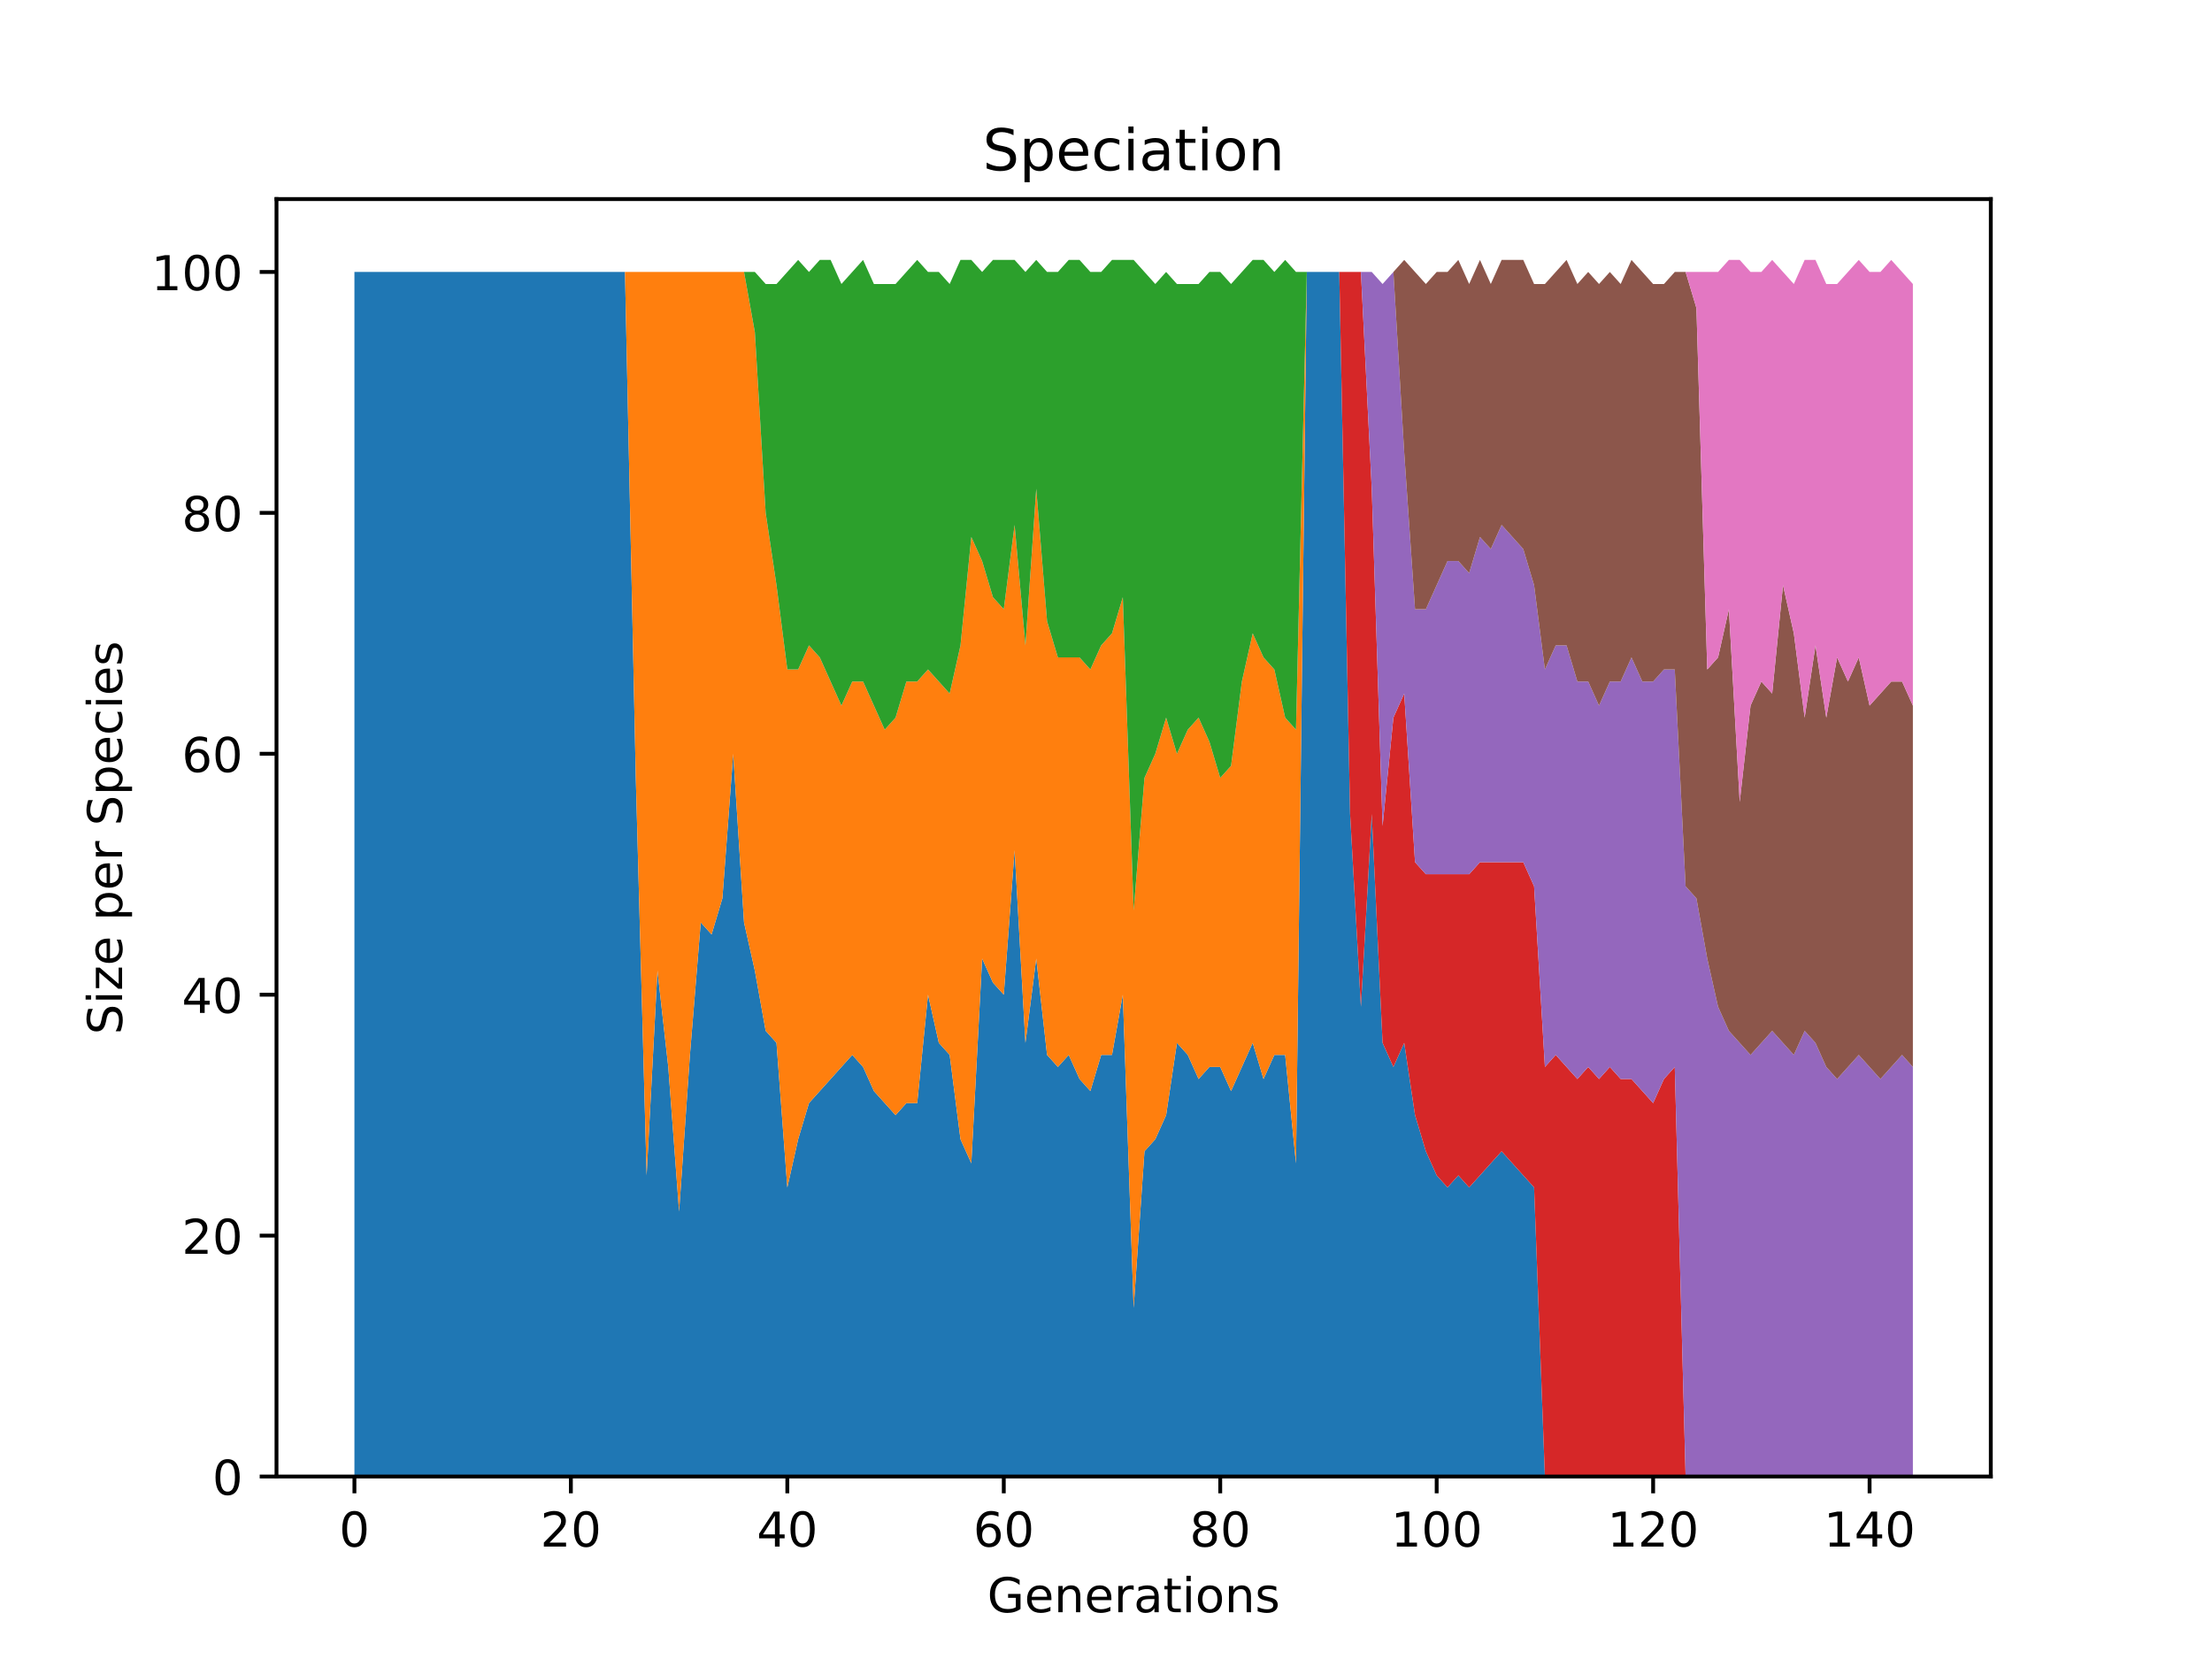 <?xml version="1.0" encoding="utf-8" standalone="no"?>
<!DOCTYPE svg PUBLIC "-//W3C//DTD SVG 1.1//EN"
  "http://www.w3.org/Graphics/SVG/1.1/DTD/svg11.dtd">
<!-- Created with matplotlib (https://matplotlib.org/) -->
<svg height="345.6pt" version="1.1" viewBox="0 0 460.8 345.6" width="460.8pt" xmlns="http://www.w3.org/2000/svg" xmlns:xlink="http://www.w3.org/1999/xlink">
 <defs>
  <style type="text/css">*{stroke-linecap:butt;stroke-linejoin:round;}</style>
 </defs>
 <g id="figure_1">
  <g id="patch_1">
   <path d="M 0 345.6 
L 460.8 345.6 
L 460.8 0 
L 0 0 
z
" style="fill:#ffffff;"/>
  </g>
  <g id="axes_1">
   <g id="patch_2">
    <path d="M 57.6 307.584 
L 414.72 307.584 
L 414.72 41.472 
L 57.6 41.472 
z
" style="fill:#ffffff;"/>
   </g>
   <g id="PolyCollection_1">
    <path clip-path="url(#p819aedd7f1)" d="M 73.833 56.653 
L 73.833 307.584 
L 76.087 307.584 
L 78.342 307.584 
L 80.596 307.584 
L 82.851 307.584 
L 85.105 307.584 
L 87.36 307.584 
L 89.615 307.584 
L 91.869 307.584 
L 94.124 307.584 
L 96.378 307.584 
L 98.633 307.584 
L 100.887 307.584 
L 103.142 307.584 
L 105.396 307.584 
L 107.651 307.584 
L 109.905 307.584 
L 112.16 307.584 
L 114.415 307.584 
L 116.669 307.584 
L 118.924 307.584 
L 121.178 307.584 
L 123.433 307.584 
L 125.687 307.584 
L 127.942 307.584 
L 130.196 307.584 
L 132.451 307.584 
L 134.705 307.584 
L 136.96 307.584 
L 139.215 307.584 
L 141.469 307.584 
L 143.724 307.584 
L 145.978 307.584 
L 148.233 307.584 
L 150.487 307.584 
L 152.742 307.584 
L 154.996 307.584 
L 157.251 307.584 
L 159.505 307.584 
L 161.76 307.584 
L 164.015 307.584 
L 166.269 307.584 
L 168.524 307.584 
L 170.778 307.584 
L 173.033 307.584 
L 175.287 307.584 
L 177.542 307.584 
L 179.796 307.584 
L 182.051 307.584 
L 184.305 307.584 
L 186.56 307.584 
L 188.815 307.584 
L 191.069 307.584 
L 193.324 307.584 
L 195.578 307.584 
L 197.833 307.584 
L 200.087 307.584 
L 202.342 307.584 
L 204.596 307.584 
L 206.851 307.584 
L 209.105 307.584 
L 211.36 307.584 
L 213.615 307.584 
L 215.869 307.584 
L 218.124 307.584 
L 220.378 307.584 
L 222.633 307.584 
L 224.887 307.584 
L 227.142 307.584 
L 229.396 307.584 
L 231.651 307.584 
L 233.905 307.584 
L 236.16 307.584 
L 238.415 307.584 
L 240.669 307.584 
L 242.924 307.584 
L 245.178 307.584 
L 247.433 307.584 
L 249.687 307.584 
L 251.942 307.584 
L 254.196 307.584 
L 256.451 307.584 
L 258.705 307.584 
L 260.96 307.584 
L 263.215 307.584 
L 265.469 307.584 
L 267.724 307.584 
L 269.978 307.584 
L 272.233 307.584 
L 274.487 307.584 
L 276.742 307.584 
L 278.996 307.584 
L 281.251 307.584 
L 283.505 307.584 
L 285.76 307.584 
L 288.015 307.584 
L 290.269 307.584 
L 292.524 307.584 
L 294.778 307.584 
L 297.033 307.584 
L 299.287 307.584 
L 301.542 307.584 
L 303.796 307.584 
L 306.051 307.584 
L 308.305 307.584 
L 310.56 307.584 
L 312.815 307.584 
L 315.069 307.584 
L 317.324 307.584 
L 319.578 307.584 
L 321.833 307.584 
L 324.087 307.584 
L 326.342 307.584 
L 328.596 307.584 
L 330.851 307.584 
L 333.105 307.584 
L 335.36 307.584 
L 337.615 307.584 
L 339.869 307.584 
L 342.124 307.584 
L 344.378 307.584 
L 346.633 307.584 
L 348.887 307.584 
L 351.142 307.584 
L 353.396 307.584 
L 355.651 307.584 
L 357.905 307.584 
L 360.16 307.584 
L 362.415 307.584 
L 364.669 307.584 
L 366.924 307.584 
L 369.178 307.584 
L 371.433 307.584 
L 373.687 307.584 
L 375.942 307.584 
L 378.196 307.584 
L 380.451 307.584 
L 382.705 307.584 
L 384.96 307.584 
L 387.215 307.584 
L 389.469 307.584 
L 391.724 307.584 
L 393.978 307.584 
L 396.233 307.584 
L 398.487 307.584 
L 398.487 307.584 
L 398.487 307.584 
L 396.233 307.584 
L 393.978 307.584 
L 391.724 307.584 
L 389.469 307.584 
L 387.215 307.584 
L 384.96 307.584 
L 382.705 307.584 
L 380.451 307.584 
L 378.196 307.584 
L 375.942 307.584 
L 373.687 307.584 
L 371.433 307.584 
L 369.178 307.584 
L 366.924 307.584 
L 364.669 307.584 
L 362.415 307.584 
L 360.16 307.584 
L 357.905 307.584 
L 355.651 307.584 
L 353.396 307.584 
L 351.142 307.584 
L 348.887 307.584 
L 346.633 307.584 
L 344.378 307.584 
L 342.124 307.584 
L 339.869 307.584 
L 337.615 307.584 
L 335.36 307.584 
L 333.105 307.584 
L 330.851 307.584 
L 328.596 307.584 
L 326.342 307.584 
L 324.087 307.584 
L 321.833 307.584 
L 319.578 247.361 
L 317.324 244.851 
L 315.069 242.342 
L 312.815 239.833 
L 310.56 242.342 
L 308.305 244.851 
L 306.051 247.361 
L 303.796 244.851 
L 301.542 247.361 
L 299.287 244.851 
L 297.033 239.833 
L 294.778 232.305 
L 292.524 217.249 
L 290.269 222.268 
L 288.015 217.249 
L 285.76 169.572 
L 283.505 209.721 
L 281.251 169.572 
L 278.996 56.653 
L 276.742 56.653 
L 274.487 56.653 
L 272.233 56.653 
L 269.978 242.342 
L 267.724 219.758 
L 265.469 219.758 
L 263.215 224.777 
L 260.96 217.249 
L 258.705 222.268 
L 256.451 227.286 
L 254.196 222.268 
L 251.942 222.268 
L 249.687 224.777 
L 247.433 219.758 
L 245.178 217.249 
L 242.924 232.305 
L 240.669 237.323 
L 238.415 239.833 
L 236.16 272.454 
L 233.905 207.212 
L 231.651 219.758 
L 229.396 219.758 
L 227.142 227.286 
L 224.887 224.777 
L 222.633 219.758 
L 220.378 222.268 
L 218.124 219.758 
L 215.869 199.684 
L 213.615 217.249 
L 211.36 177.1 
L 209.105 207.212 
L 206.851 204.702 
L 204.596 199.684 
L 202.342 242.342 
L 200.087 237.323 
L 197.833 219.758 
L 195.578 217.249 
L 193.324 207.212 
L 191.069 229.795 
L 188.815 229.795 
L 186.56 232.305 
L 184.305 229.795 
L 182.051 227.286 
L 179.796 222.268 
L 177.542 219.758 
L 175.287 222.268 
L 173.033 224.777 
L 170.778 227.286 
L 168.524 229.795 
L 166.269 237.323 
L 164.015 247.361 
L 161.76 217.249 
L 159.505 214.74 
L 157.251 202.193 
L 154.996 192.156 
L 152.742 157.026 
L 150.487 187.137 
L 148.233 194.665 
L 145.978 192.156 
L 143.724 219.758 
L 141.469 252.379 
L 139.215 222.268 
L 136.96 202.193 
L 134.705 244.851 
L 132.451 162.044 
L 130.196 56.653 
L 127.942 56.653 
L 125.687 56.653 
L 123.433 56.653 
L 121.178 56.653 
L 118.924 56.653 
L 116.669 56.653 
L 114.415 56.653 
L 112.16 56.653 
L 109.905 56.653 
L 107.651 56.653 
L 105.396 56.653 
L 103.142 56.653 
L 100.887 56.653 
L 98.633 56.653 
L 96.378 56.653 
L 94.124 56.653 
L 91.869 56.653 
L 89.615 56.653 
L 87.36 56.653 
L 85.105 56.653 
L 82.851 56.653 
L 80.596 56.653 
L 78.342 56.653 
L 76.087 56.653 
L 73.833 56.653 
z
" style="fill:#1f77b4;"/>
   </g>
   <g id="PolyCollection_2">
    <path clip-path="url(#p819aedd7f1)" d="M 73.833 56.653 
L 73.833 56.653 
L 76.087 56.653 
L 78.342 56.653 
L 80.596 56.653 
L 82.851 56.653 
L 85.105 56.653 
L 87.36 56.653 
L 89.615 56.653 
L 91.869 56.653 
L 94.124 56.653 
L 96.378 56.653 
L 98.633 56.653 
L 100.887 56.653 
L 103.142 56.653 
L 105.396 56.653 
L 107.651 56.653 
L 109.905 56.653 
L 112.16 56.653 
L 114.415 56.653 
L 116.669 56.653 
L 118.924 56.653 
L 121.178 56.653 
L 123.433 56.653 
L 125.687 56.653 
L 127.942 56.653 
L 130.196 56.653 
L 132.451 162.044 
L 134.705 244.851 
L 136.96 202.193 
L 139.215 222.268 
L 141.469 252.379 
L 143.724 219.758 
L 145.978 192.156 
L 148.233 194.665 
L 150.487 187.137 
L 152.742 157.026 
L 154.996 192.156 
L 157.251 202.193 
L 159.505 214.74 
L 161.76 217.249 
L 164.015 247.361 
L 166.269 237.323 
L 168.524 229.795 
L 170.778 227.286 
L 173.033 224.777 
L 175.287 222.268 
L 177.542 219.758 
L 179.796 222.268 
L 182.051 227.286 
L 184.305 229.795 
L 186.56 232.305 
L 188.815 229.795 
L 191.069 229.795 
L 193.324 207.212 
L 195.578 217.249 
L 197.833 219.758 
L 200.087 237.323 
L 202.342 242.342 
L 204.596 199.684 
L 206.851 204.702 
L 209.105 207.212 
L 211.36 177.1 
L 213.615 217.249 
L 215.869 199.684 
L 218.124 219.758 
L 220.378 222.268 
L 222.633 219.758 
L 224.887 224.777 
L 227.142 227.286 
L 229.396 219.758 
L 231.651 219.758 
L 233.905 207.212 
L 236.16 272.454 
L 238.415 239.833 
L 240.669 237.323 
L 242.924 232.305 
L 245.178 217.249 
L 247.433 219.758 
L 249.687 224.777 
L 251.942 222.268 
L 254.196 222.268 
L 256.451 227.286 
L 258.705 222.268 
L 260.96 217.249 
L 263.215 224.777 
L 265.469 219.758 
L 267.724 219.758 
L 269.978 242.342 
L 272.233 56.653 
L 274.487 56.653 
L 276.742 56.653 
L 278.996 56.653 
L 281.251 169.572 
L 283.505 209.721 
L 285.76 169.572 
L 288.015 217.249 
L 290.269 222.268 
L 292.524 217.249 
L 294.778 232.305 
L 297.033 239.833 
L 299.287 244.851 
L 301.542 247.361 
L 303.796 244.851 
L 306.051 247.361 
L 308.305 244.851 
L 310.56 242.342 
L 312.815 239.833 
L 315.069 242.342 
L 317.324 244.851 
L 319.578 247.361 
L 321.833 307.584 
L 324.087 307.584 
L 326.342 307.584 
L 328.596 307.584 
L 330.851 307.584 
L 333.105 307.584 
L 335.36 307.584 
L 337.615 307.584 
L 339.869 307.584 
L 342.124 307.584 
L 344.378 307.584 
L 346.633 307.584 
L 348.887 307.584 
L 351.142 307.584 
L 353.396 307.584 
L 355.651 307.584 
L 357.905 307.584 
L 360.16 307.584 
L 362.415 307.584 
L 364.669 307.584 
L 366.924 307.584 
L 369.178 307.584 
L 371.433 307.584 
L 373.687 307.584 
L 375.942 307.584 
L 378.196 307.584 
L 380.451 307.584 
L 382.705 307.584 
L 384.96 307.584 
L 387.215 307.584 
L 389.469 307.584 
L 391.724 307.584 
L 393.978 307.584 
L 396.233 307.584 
L 398.487 307.584 
L 398.487 307.584 
L 398.487 307.584 
L 396.233 307.584 
L 393.978 307.584 
L 391.724 307.584 
L 389.469 307.584 
L 387.215 307.584 
L 384.96 307.584 
L 382.705 307.584 
L 380.451 307.584 
L 378.196 307.584 
L 375.942 307.584 
L 373.687 307.584 
L 371.433 307.584 
L 369.178 307.584 
L 366.924 307.584 
L 364.669 307.584 
L 362.415 307.584 
L 360.16 307.584 
L 357.905 307.584 
L 355.651 307.584 
L 353.396 307.584 
L 351.142 307.584 
L 348.887 307.584 
L 346.633 307.584 
L 344.378 307.584 
L 342.124 307.584 
L 339.869 307.584 
L 337.615 307.584 
L 335.36 307.584 
L 333.105 307.584 
L 330.851 307.584 
L 328.596 307.584 
L 326.342 307.584 
L 324.087 307.584 
L 321.833 307.584 
L 319.578 247.361 
L 317.324 244.851 
L 315.069 242.342 
L 312.815 239.833 
L 310.56 242.342 
L 308.305 244.851 
L 306.051 247.361 
L 303.796 244.851 
L 301.542 247.361 
L 299.287 244.851 
L 297.033 239.833 
L 294.778 232.305 
L 292.524 217.249 
L 290.269 222.268 
L 288.015 217.249 
L 285.76 169.572 
L 283.505 209.721 
L 281.251 169.572 
L 278.996 56.653 
L 276.742 56.653 
L 274.487 56.653 
L 272.233 56.653 
L 269.978 152.007 
L 267.724 149.498 
L 265.469 139.46 
L 263.215 136.951 
L 260.96 131.933 
L 258.705 141.97 
L 256.451 159.535 
L 254.196 162.044 
L 251.942 154.516 
L 249.687 149.498 
L 247.433 152.007 
L 245.178 157.026 
L 242.924 149.498 
L 240.669 157.026 
L 238.415 162.044 
L 236.16 189.647 
L 233.905 124.405 
L 231.651 131.933 
L 229.396 134.442 
L 227.142 139.46 
L 224.887 136.951 
L 222.633 136.951 
L 220.378 136.951 
L 218.124 129.423 
L 215.869 101.821 
L 213.615 134.442 
L 211.36 109.349 
L 209.105 126.914 
L 206.851 124.405 
L 204.596 116.877 
L 202.342 111.858 
L 200.087 134.442 
L 197.833 144.479 
L 195.578 141.97 
L 193.324 139.46 
L 191.069 141.97 
L 188.815 141.97 
L 186.56 149.498 
L 184.305 152.007 
L 182.051 146.988 
L 179.796 141.97 
L 177.542 141.97 
L 175.287 146.988 
L 173.033 141.97 
L 170.778 136.951 
L 168.524 134.442 
L 166.269 139.46 
L 164.015 139.46 
L 161.76 121.895 
L 159.505 106.839 
L 157.251 69.2 
L 154.996 56.653 
L 152.742 56.653 
L 150.487 56.653 
L 148.233 56.653 
L 145.978 56.653 
L 143.724 56.653 
L 141.469 56.653 
L 139.215 56.653 
L 136.96 56.653 
L 134.705 56.653 
L 132.451 56.653 
L 130.196 56.653 
L 127.942 56.653 
L 125.687 56.653 
L 123.433 56.653 
L 121.178 56.653 
L 118.924 56.653 
L 116.669 56.653 
L 114.415 56.653 
L 112.16 56.653 
L 109.905 56.653 
L 107.651 56.653 
L 105.396 56.653 
L 103.142 56.653 
L 100.887 56.653 
L 98.633 56.653 
L 96.378 56.653 
L 94.124 56.653 
L 91.869 56.653 
L 89.615 56.653 
L 87.36 56.653 
L 85.105 56.653 
L 82.851 56.653 
L 80.596 56.653 
L 78.342 56.653 
L 76.087 56.653 
L 73.833 56.653 
z
" style="fill:#ff7f0e;"/>
   </g>
   <g id="PolyCollection_3">
    <path clip-path="url(#p819aedd7f1)" d="M 73.833 56.653 
L 73.833 56.653 
L 76.087 56.653 
L 78.342 56.653 
L 80.596 56.653 
L 82.851 56.653 
L 85.105 56.653 
L 87.36 56.653 
L 89.615 56.653 
L 91.869 56.653 
L 94.124 56.653 
L 96.378 56.653 
L 98.633 56.653 
L 100.887 56.653 
L 103.142 56.653 
L 105.396 56.653 
L 107.651 56.653 
L 109.905 56.653 
L 112.16 56.653 
L 114.415 56.653 
L 116.669 56.653 
L 118.924 56.653 
L 121.178 56.653 
L 123.433 56.653 
L 125.687 56.653 
L 127.942 56.653 
L 130.196 56.653 
L 132.451 56.653 
L 134.705 56.653 
L 136.96 56.653 
L 139.215 56.653 
L 141.469 56.653 
L 143.724 56.653 
L 145.978 56.653 
L 148.233 56.653 
L 150.487 56.653 
L 152.742 56.653 
L 154.996 56.653 
L 157.251 69.2 
L 159.505 106.839 
L 161.76 121.895 
L 164.015 139.46 
L 166.269 139.46 
L 168.524 134.442 
L 170.778 136.951 
L 173.033 141.97 
L 175.287 146.988 
L 177.542 141.97 
L 179.796 141.97 
L 182.051 146.988 
L 184.305 152.007 
L 186.56 149.498 
L 188.815 141.97 
L 191.069 141.97 
L 193.324 139.46 
L 195.578 141.97 
L 197.833 144.479 
L 200.087 134.442 
L 202.342 111.858 
L 204.596 116.877 
L 206.851 124.405 
L 209.105 126.914 
L 211.36 109.349 
L 213.615 134.442 
L 215.869 101.821 
L 218.124 129.423 
L 220.378 136.951 
L 222.633 136.951 
L 224.887 136.951 
L 227.142 139.46 
L 229.396 134.442 
L 231.651 131.933 
L 233.905 124.405 
L 236.16 189.647 
L 238.415 162.044 
L 240.669 157.026 
L 242.924 149.498 
L 245.178 157.026 
L 247.433 152.007 
L 249.687 149.498 
L 251.942 154.516 
L 254.196 162.044 
L 256.451 159.535 
L 258.705 141.97 
L 260.96 131.933 
L 263.215 136.951 
L 265.469 139.46 
L 267.724 149.498 
L 269.978 152.007 
L 272.233 56.653 
L 274.487 56.653 
L 276.742 56.653 
L 278.996 56.653 
L 281.251 169.572 
L 283.505 209.721 
L 285.76 169.572 
L 288.015 217.249 
L 290.269 222.268 
L 292.524 217.249 
L 294.778 232.305 
L 297.033 239.833 
L 299.287 244.851 
L 301.542 247.361 
L 303.796 244.851 
L 306.051 247.361 
L 308.305 244.851 
L 310.56 242.342 
L 312.815 239.833 
L 315.069 242.342 
L 317.324 244.851 
L 319.578 247.361 
L 321.833 307.584 
L 324.087 307.584 
L 326.342 307.584 
L 328.596 307.584 
L 330.851 307.584 
L 333.105 307.584 
L 335.36 307.584 
L 337.615 307.584 
L 339.869 307.584 
L 342.124 307.584 
L 344.378 307.584 
L 346.633 307.584 
L 348.887 307.584 
L 351.142 307.584 
L 353.396 307.584 
L 355.651 307.584 
L 357.905 307.584 
L 360.16 307.584 
L 362.415 307.584 
L 364.669 307.584 
L 366.924 307.584 
L 369.178 307.584 
L 371.433 307.584 
L 373.687 307.584 
L 375.942 307.584 
L 378.196 307.584 
L 380.451 307.584 
L 382.705 307.584 
L 384.96 307.584 
L 387.215 307.584 
L 389.469 307.584 
L 391.724 307.584 
L 393.978 307.584 
L 396.233 307.584 
L 398.487 307.584 
L 398.487 307.584 
L 398.487 307.584 
L 396.233 307.584 
L 393.978 307.584 
L 391.724 307.584 
L 389.469 307.584 
L 387.215 307.584 
L 384.96 307.584 
L 382.705 307.584 
L 380.451 307.584 
L 378.196 307.584 
L 375.942 307.584 
L 373.687 307.584 
L 371.433 307.584 
L 369.178 307.584 
L 366.924 307.584 
L 364.669 307.584 
L 362.415 307.584 
L 360.16 307.584 
L 357.905 307.584 
L 355.651 307.584 
L 353.396 307.584 
L 351.142 307.584 
L 348.887 307.584 
L 346.633 307.584 
L 344.378 307.584 
L 342.124 307.584 
L 339.869 307.584 
L 337.615 307.584 
L 335.36 307.584 
L 333.105 307.584 
L 330.851 307.584 
L 328.596 307.584 
L 326.342 307.584 
L 324.087 307.584 
L 321.833 307.584 
L 319.578 247.361 
L 317.324 244.851 
L 315.069 242.342 
L 312.815 239.833 
L 310.56 242.342 
L 308.305 244.851 
L 306.051 247.361 
L 303.796 244.851 
L 301.542 247.361 
L 299.287 244.851 
L 297.033 239.833 
L 294.778 232.305 
L 292.524 217.249 
L 290.269 222.268 
L 288.015 217.249 
L 285.76 169.572 
L 283.505 209.721 
L 281.251 169.572 
L 278.996 56.653 
L 276.742 56.653 
L 274.487 56.653 
L 272.233 56.653 
L 269.978 56.653 
L 267.724 54.144 
L 265.469 56.653 
L 263.215 54.144 
L 260.96 54.144 
L 258.705 56.653 
L 256.451 59.163 
L 254.196 56.653 
L 251.942 56.653 
L 249.687 59.163 
L 247.433 59.163 
L 245.178 59.163 
L 242.924 56.653 
L 240.669 59.163 
L 238.415 56.653 
L 236.16 54.144 
L 233.905 54.144 
L 231.651 54.144 
L 229.396 56.653 
L 227.142 56.653 
L 224.887 54.144 
L 222.633 54.144 
L 220.378 56.653 
L 218.124 56.653 
L 215.869 54.144 
L 213.615 56.653 
L 211.36 54.144 
L 209.105 54.144 
L 206.851 54.144 
L 204.596 56.653 
L 202.342 54.144 
L 200.087 54.144 
L 197.833 59.163 
L 195.578 56.653 
L 193.324 56.653 
L 191.069 54.144 
L 188.815 56.653 
L 186.56 59.163 
L 184.305 59.163 
L 182.051 59.163 
L 179.796 54.144 
L 177.542 56.653 
L 175.287 59.163 
L 173.033 54.144 
L 170.778 54.144 
L 168.524 56.653 
L 166.269 54.144 
L 164.015 56.653 
L 161.76 59.163 
L 159.505 59.163 
L 157.251 56.653 
L 154.996 56.653 
L 152.742 56.653 
L 150.487 56.653 
L 148.233 56.653 
L 145.978 56.653 
L 143.724 56.653 
L 141.469 56.653 
L 139.215 56.653 
L 136.96 56.653 
L 134.705 56.653 
L 132.451 56.653 
L 130.196 56.653 
L 127.942 56.653 
L 125.687 56.653 
L 123.433 56.653 
L 121.178 56.653 
L 118.924 56.653 
L 116.669 56.653 
L 114.415 56.653 
L 112.16 56.653 
L 109.905 56.653 
L 107.651 56.653 
L 105.396 56.653 
L 103.142 56.653 
L 100.887 56.653 
L 98.633 56.653 
L 96.378 56.653 
L 94.124 56.653 
L 91.869 56.653 
L 89.615 56.653 
L 87.36 56.653 
L 85.105 56.653 
L 82.851 56.653 
L 80.596 56.653 
L 78.342 56.653 
L 76.087 56.653 
L 73.833 56.653 
z
" style="fill:#2ca02c;"/>
   </g>
   <g id="PolyCollection_4">
    <path clip-path="url(#p819aedd7f1)" d="M 73.833 56.653 
L 73.833 56.653 
L 76.087 56.653 
L 78.342 56.653 
L 80.596 56.653 
L 82.851 56.653 
L 85.105 56.653 
L 87.36 56.653 
L 89.615 56.653 
L 91.869 56.653 
L 94.124 56.653 
L 96.378 56.653 
L 98.633 56.653 
L 100.887 56.653 
L 103.142 56.653 
L 105.396 56.653 
L 107.651 56.653 
L 109.905 56.653 
L 112.16 56.653 
L 114.415 56.653 
L 116.669 56.653 
L 118.924 56.653 
L 121.178 56.653 
L 123.433 56.653 
L 125.687 56.653 
L 127.942 56.653 
L 130.196 56.653 
L 132.451 56.653 
L 134.705 56.653 
L 136.96 56.653 
L 139.215 56.653 
L 141.469 56.653 
L 143.724 56.653 
L 145.978 56.653 
L 148.233 56.653 
L 150.487 56.653 
L 152.742 56.653 
L 154.996 56.653 
L 157.251 56.653 
L 159.505 59.163 
L 161.76 59.163 
L 164.015 56.653 
L 166.269 54.144 
L 168.524 56.653 
L 170.778 54.144 
L 173.033 54.144 
L 175.287 59.163 
L 177.542 56.653 
L 179.796 54.144 
L 182.051 59.163 
L 184.305 59.163 
L 186.56 59.163 
L 188.815 56.653 
L 191.069 54.144 
L 193.324 56.653 
L 195.578 56.653 
L 197.833 59.163 
L 200.087 54.144 
L 202.342 54.144 
L 204.596 56.653 
L 206.851 54.144 
L 209.105 54.144 
L 211.36 54.144 
L 213.615 56.653 
L 215.869 54.144 
L 218.124 56.653 
L 220.378 56.653 
L 222.633 54.144 
L 224.887 54.144 
L 227.142 56.653 
L 229.396 56.653 
L 231.651 54.144 
L 233.905 54.144 
L 236.16 54.144 
L 238.415 56.653 
L 240.669 59.163 
L 242.924 56.653 
L 245.178 59.163 
L 247.433 59.163 
L 249.687 59.163 
L 251.942 56.653 
L 254.196 56.653 
L 256.451 59.163 
L 258.705 56.653 
L 260.96 54.144 
L 263.215 54.144 
L 265.469 56.653 
L 267.724 54.144 
L 269.978 56.653 
L 272.233 56.653 
L 274.487 56.653 
L 276.742 56.653 
L 278.996 56.653 
L 281.251 169.572 
L 283.505 209.721 
L 285.76 169.572 
L 288.015 217.249 
L 290.269 222.268 
L 292.524 217.249 
L 294.778 232.305 
L 297.033 239.833 
L 299.287 244.851 
L 301.542 247.361 
L 303.796 244.851 
L 306.051 247.361 
L 308.305 244.851 
L 310.56 242.342 
L 312.815 239.833 
L 315.069 242.342 
L 317.324 244.851 
L 319.578 247.361 
L 321.833 307.584 
L 324.087 307.584 
L 326.342 307.584 
L 328.596 307.584 
L 330.851 307.584 
L 333.105 307.584 
L 335.36 307.584 
L 337.615 307.584 
L 339.869 307.584 
L 342.124 307.584 
L 344.378 307.584 
L 346.633 307.584 
L 348.887 307.584 
L 351.142 307.584 
L 353.396 307.584 
L 355.651 307.584 
L 357.905 307.584 
L 360.16 307.584 
L 362.415 307.584 
L 364.669 307.584 
L 366.924 307.584 
L 369.178 307.584 
L 371.433 307.584 
L 373.687 307.584 
L 375.942 307.584 
L 378.196 307.584 
L 380.451 307.584 
L 382.705 307.584 
L 384.96 307.584 
L 387.215 307.584 
L 389.469 307.584 
L 391.724 307.584 
L 393.978 307.584 
L 396.233 307.584 
L 398.487 307.584 
L 398.487 307.584 
L 398.487 307.584 
L 396.233 307.584 
L 393.978 307.584 
L 391.724 307.584 
L 389.469 307.584 
L 387.215 307.584 
L 384.96 307.584 
L 382.705 307.584 
L 380.451 307.584 
L 378.196 307.584 
L 375.942 307.584 
L 373.687 307.584 
L 371.433 307.584 
L 369.178 307.584 
L 366.924 307.584 
L 364.669 307.584 
L 362.415 307.584 
L 360.16 307.584 
L 357.905 307.584 
L 355.651 307.584 
L 353.396 307.584 
L 351.142 307.584 
L 348.887 222.268 
L 346.633 224.777 
L 344.378 229.795 
L 342.124 227.286 
L 339.869 224.777 
L 337.615 224.777 
L 335.36 222.268 
L 333.105 224.777 
L 330.851 222.268 
L 328.596 224.777 
L 326.342 222.268 
L 324.087 219.758 
L 321.833 222.268 
L 319.578 184.628 
L 317.324 179.609 
L 315.069 179.609 
L 312.815 179.609 
L 310.56 179.609 
L 308.305 179.609 
L 306.051 182.119 
L 303.796 182.119 
L 301.542 182.119 
L 299.287 182.119 
L 297.033 182.119 
L 294.778 179.609 
L 292.524 144.479 
L 290.269 149.498 
L 288.015 172.081 
L 285.76 101.821 
L 283.505 56.653 
L 281.251 56.653 
L 278.996 56.653 
L 276.742 56.653 
L 274.487 56.653 
L 272.233 56.653 
L 269.978 56.653 
L 267.724 54.144 
L 265.469 56.653 
L 263.215 54.144 
L 260.96 54.144 
L 258.705 56.653 
L 256.451 59.163 
L 254.196 56.653 
L 251.942 56.653 
L 249.687 59.163 
L 247.433 59.163 
L 245.178 59.163 
L 242.924 56.653 
L 240.669 59.163 
L 238.415 56.653 
L 236.16 54.144 
L 233.905 54.144 
L 231.651 54.144 
L 229.396 56.653 
L 227.142 56.653 
L 224.887 54.144 
L 222.633 54.144 
L 220.378 56.653 
L 218.124 56.653 
L 215.869 54.144 
L 213.615 56.653 
L 211.36 54.144 
L 209.105 54.144 
L 206.851 54.144 
L 204.596 56.653 
L 202.342 54.144 
L 200.087 54.144 
L 197.833 59.163 
L 195.578 56.653 
L 193.324 56.653 
L 191.069 54.144 
L 188.815 56.653 
L 186.56 59.163 
L 184.305 59.163 
L 182.051 59.163 
L 179.796 54.144 
L 177.542 56.653 
L 175.287 59.163 
L 173.033 54.144 
L 170.778 54.144 
L 168.524 56.653 
L 166.269 54.144 
L 164.015 56.653 
L 161.76 59.163 
L 159.505 59.163 
L 157.251 56.653 
L 154.996 56.653 
L 152.742 56.653 
L 150.487 56.653 
L 148.233 56.653 
L 145.978 56.653 
L 143.724 56.653 
L 141.469 56.653 
L 139.215 56.653 
L 136.96 56.653 
L 134.705 56.653 
L 132.451 56.653 
L 130.196 56.653 
L 127.942 56.653 
L 125.687 56.653 
L 123.433 56.653 
L 121.178 56.653 
L 118.924 56.653 
L 116.669 56.653 
L 114.415 56.653 
L 112.16 56.653 
L 109.905 56.653 
L 107.651 56.653 
L 105.396 56.653 
L 103.142 56.653 
L 100.887 56.653 
L 98.633 56.653 
L 96.378 56.653 
L 94.124 56.653 
L 91.869 56.653 
L 89.615 56.653 
L 87.36 56.653 
L 85.105 56.653 
L 82.851 56.653 
L 80.596 56.653 
L 78.342 56.653 
L 76.087 56.653 
L 73.833 56.653 
z
" style="fill:#d62728;"/>
   </g>
   <g id="PolyCollection_5">
    <path clip-path="url(#p819aedd7f1)" d="M 73.833 56.653 
L 73.833 56.653 
L 76.087 56.653 
L 78.342 56.653 
L 80.596 56.653 
L 82.851 56.653 
L 85.105 56.653 
L 87.36 56.653 
L 89.615 56.653 
L 91.869 56.653 
L 94.124 56.653 
L 96.378 56.653 
L 98.633 56.653 
L 100.887 56.653 
L 103.142 56.653 
L 105.396 56.653 
L 107.651 56.653 
L 109.905 56.653 
L 112.16 56.653 
L 114.415 56.653 
L 116.669 56.653 
L 118.924 56.653 
L 121.178 56.653 
L 123.433 56.653 
L 125.687 56.653 
L 127.942 56.653 
L 130.196 56.653 
L 132.451 56.653 
L 134.705 56.653 
L 136.96 56.653 
L 139.215 56.653 
L 141.469 56.653 
L 143.724 56.653 
L 145.978 56.653 
L 148.233 56.653 
L 150.487 56.653 
L 152.742 56.653 
L 154.996 56.653 
L 157.251 56.653 
L 159.505 59.163 
L 161.76 59.163 
L 164.015 56.653 
L 166.269 54.144 
L 168.524 56.653 
L 170.778 54.144 
L 173.033 54.144 
L 175.287 59.163 
L 177.542 56.653 
L 179.796 54.144 
L 182.051 59.163 
L 184.305 59.163 
L 186.56 59.163 
L 188.815 56.653 
L 191.069 54.144 
L 193.324 56.653 
L 195.578 56.653 
L 197.833 59.163 
L 200.087 54.144 
L 202.342 54.144 
L 204.596 56.653 
L 206.851 54.144 
L 209.105 54.144 
L 211.36 54.144 
L 213.615 56.653 
L 215.869 54.144 
L 218.124 56.653 
L 220.378 56.653 
L 222.633 54.144 
L 224.887 54.144 
L 227.142 56.653 
L 229.396 56.653 
L 231.651 54.144 
L 233.905 54.144 
L 236.16 54.144 
L 238.415 56.653 
L 240.669 59.163 
L 242.924 56.653 
L 245.178 59.163 
L 247.433 59.163 
L 249.687 59.163 
L 251.942 56.653 
L 254.196 56.653 
L 256.451 59.163 
L 258.705 56.653 
L 260.96 54.144 
L 263.215 54.144 
L 265.469 56.653 
L 267.724 54.144 
L 269.978 56.653 
L 272.233 56.653 
L 274.487 56.653 
L 276.742 56.653 
L 278.996 56.653 
L 281.251 56.653 
L 283.505 56.653 
L 285.76 101.821 
L 288.015 172.081 
L 290.269 149.498 
L 292.524 144.479 
L 294.778 179.609 
L 297.033 182.119 
L 299.287 182.119 
L 301.542 182.119 
L 303.796 182.119 
L 306.051 182.119 
L 308.305 179.609 
L 310.56 179.609 
L 312.815 179.609 
L 315.069 179.609 
L 317.324 179.609 
L 319.578 184.628 
L 321.833 222.268 
L 324.087 219.758 
L 326.342 222.268 
L 328.596 224.777 
L 330.851 222.268 
L 333.105 224.777 
L 335.36 222.268 
L 337.615 224.777 
L 339.869 224.777 
L 342.124 227.286 
L 344.378 229.795 
L 346.633 224.777 
L 348.887 222.268 
L 351.142 307.584 
L 353.396 307.584 
L 355.651 307.584 
L 357.905 307.584 
L 360.16 307.584 
L 362.415 307.584 
L 364.669 307.584 
L 366.924 307.584 
L 369.178 307.584 
L 371.433 307.584 
L 373.687 307.584 
L 375.942 307.584 
L 378.196 307.584 
L 380.451 307.584 
L 382.705 307.584 
L 384.96 307.584 
L 387.215 307.584 
L 389.469 307.584 
L 391.724 307.584 
L 393.978 307.584 
L 396.233 307.584 
L 398.487 307.584 
L 398.487 222.268 
L 398.487 222.268 
L 396.233 219.758 
L 393.978 222.268 
L 391.724 224.777 
L 389.469 222.268 
L 387.215 219.758 
L 384.96 222.268 
L 382.705 224.777 
L 380.451 222.268 
L 378.196 217.249 
L 375.942 214.74 
L 373.687 219.758 
L 371.433 217.249 
L 369.178 214.74 
L 366.924 217.249 
L 364.669 219.758 
L 362.415 217.249 
L 360.16 214.74 
L 357.905 209.721 
L 355.651 199.684 
L 353.396 187.137 
L 351.142 184.628 
L 348.887 139.46 
L 346.633 139.46 
L 344.378 141.97 
L 342.124 141.97 
L 339.869 136.951 
L 337.615 141.97 
L 335.36 141.97 
L 333.105 146.988 
L 330.851 141.97 
L 328.596 141.97 
L 326.342 134.442 
L 324.087 134.442 
L 321.833 139.46 
L 319.578 121.895 
L 317.324 114.367 
L 315.069 111.858 
L 312.815 109.349 
L 310.56 114.367 
L 308.305 111.858 
L 306.051 119.386 
L 303.796 116.877 
L 301.542 116.877 
L 299.287 121.895 
L 297.033 126.914 
L 294.778 126.914 
L 292.524 94.293 
L 290.269 56.653 
L 288.015 59.163 
L 285.76 56.653 
L 283.505 56.653 
L 281.251 56.653 
L 278.996 56.653 
L 276.742 56.653 
L 274.487 56.653 
L 272.233 56.653 
L 269.978 56.653 
L 267.724 54.144 
L 265.469 56.653 
L 263.215 54.144 
L 260.96 54.144 
L 258.705 56.653 
L 256.451 59.163 
L 254.196 56.653 
L 251.942 56.653 
L 249.687 59.163 
L 247.433 59.163 
L 245.178 59.163 
L 242.924 56.653 
L 240.669 59.163 
L 238.415 56.653 
L 236.16 54.144 
L 233.905 54.144 
L 231.651 54.144 
L 229.396 56.653 
L 227.142 56.653 
L 224.887 54.144 
L 222.633 54.144 
L 220.378 56.653 
L 218.124 56.653 
L 215.869 54.144 
L 213.615 56.653 
L 211.36 54.144 
L 209.105 54.144 
L 206.851 54.144 
L 204.596 56.653 
L 202.342 54.144 
L 200.087 54.144 
L 197.833 59.163 
L 195.578 56.653 
L 193.324 56.653 
L 191.069 54.144 
L 188.815 56.653 
L 186.56 59.163 
L 184.305 59.163 
L 182.051 59.163 
L 179.796 54.144 
L 177.542 56.653 
L 175.287 59.163 
L 173.033 54.144 
L 170.778 54.144 
L 168.524 56.653 
L 166.269 54.144 
L 164.015 56.653 
L 161.76 59.163 
L 159.505 59.163 
L 157.251 56.653 
L 154.996 56.653 
L 152.742 56.653 
L 150.487 56.653 
L 148.233 56.653 
L 145.978 56.653 
L 143.724 56.653 
L 141.469 56.653 
L 139.215 56.653 
L 136.96 56.653 
L 134.705 56.653 
L 132.451 56.653 
L 130.196 56.653 
L 127.942 56.653 
L 125.687 56.653 
L 123.433 56.653 
L 121.178 56.653 
L 118.924 56.653 
L 116.669 56.653 
L 114.415 56.653 
L 112.16 56.653 
L 109.905 56.653 
L 107.651 56.653 
L 105.396 56.653 
L 103.142 56.653 
L 100.887 56.653 
L 98.633 56.653 
L 96.378 56.653 
L 94.124 56.653 
L 91.869 56.653 
L 89.615 56.653 
L 87.36 56.653 
L 85.105 56.653 
L 82.851 56.653 
L 80.596 56.653 
L 78.342 56.653 
L 76.087 56.653 
L 73.833 56.653 
z
" style="fill:#9467bd;"/>
   </g>
   <g id="PolyCollection_6">
    <path clip-path="url(#p819aedd7f1)" d="M 73.833 56.653 
L 73.833 56.653 
L 76.087 56.653 
L 78.342 56.653 
L 80.596 56.653 
L 82.851 56.653 
L 85.105 56.653 
L 87.36 56.653 
L 89.615 56.653 
L 91.869 56.653 
L 94.124 56.653 
L 96.378 56.653 
L 98.633 56.653 
L 100.887 56.653 
L 103.142 56.653 
L 105.396 56.653 
L 107.651 56.653 
L 109.905 56.653 
L 112.16 56.653 
L 114.415 56.653 
L 116.669 56.653 
L 118.924 56.653 
L 121.178 56.653 
L 123.433 56.653 
L 125.687 56.653 
L 127.942 56.653 
L 130.196 56.653 
L 132.451 56.653 
L 134.705 56.653 
L 136.96 56.653 
L 139.215 56.653 
L 141.469 56.653 
L 143.724 56.653 
L 145.978 56.653 
L 148.233 56.653 
L 150.487 56.653 
L 152.742 56.653 
L 154.996 56.653 
L 157.251 56.653 
L 159.505 59.163 
L 161.76 59.163 
L 164.015 56.653 
L 166.269 54.144 
L 168.524 56.653 
L 170.778 54.144 
L 173.033 54.144 
L 175.287 59.163 
L 177.542 56.653 
L 179.796 54.144 
L 182.051 59.163 
L 184.305 59.163 
L 186.56 59.163 
L 188.815 56.653 
L 191.069 54.144 
L 193.324 56.653 
L 195.578 56.653 
L 197.833 59.163 
L 200.087 54.144 
L 202.342 54.144 
L 204.596 56.653 
L 206.851 54.144 
L 209.105 54.144 
L 211.36 54.144 
L 213.615 56.653 
L 215.869 54.144 
L 218.124 56.653 
L 220.378 56.653 
L 222.633 54.144 
L 224.887 54.144 
L 227.142 56.653 
L 229.396 56.653 
L 231.651 54.144 
L 233.905 54.144 
L 236.16 54.144 
L 238.415 56.653 
L 240.669 59.163 
L 242.924 56.653 
L 245.178 59.163 
L 247.433 59.163 
L 249.687 59.163 
L 251.942 56.653 
L 254.196 56.653 
L 256.451 59.163 
L 258.705 56.653 
L 260.96 54.144 
L 263.215 54.144 
L 265.469 56.653 
L 267.724 54.144 
L 269.978 56.653 
L 272.233 56.653 
L 274.487 56.653 
L 276.742 56.653 
L 278.996 56.653 
L 281.251 56.653 
L 283.505 56.653 
L 285.76 56.653 
L 288.015 59.163 
L 290.269 56.653 
L 292.524 94.293 
L 294.778 126.914 
L 297.033 126.914 
L 299.287 121.895 
L 301.542 116.877 
L 303.796 116.877 
L 306.051 119.386 
L 308.305 111.858 
L 310.56 114.367 
L 312.815 109.349 
L 315.069 111.858 
L 317.324 114.367 
L 319.578 121.895 
L 321.833 139.46 
L 324.087 134.442 
L 326.342 134.442 
L 328.596 141.97 
L 330.851 141.97 
L 333.105 146.988 
L 335.36 141.97 
L 337.615 141.97 
L 339.869 136.951 
L 342.124 141.97 
L 344.378 141.97 
L 346.633 139.46 
L 348.887 139.46 
L 351.142 184.628 
L 353.396 187.137 
L 355.651 199.684 
L 357.905 209.721 
L 360.16 214.74 
L 362.415 217.249 
L 364.669 219.758 
L 366.924 217.249 
L 369.178 214.74 
L 371.433 217.249 
L 373.687 219.758 
L 375.942 214.74 
L 378.196 217.249 
L 380.451 222.268 
L 382.705 224.777 
L 384.96 222.268 
L 387.215 219.758 
L 389.469 222.268 
L 391.724 224.777 
L 393.978 222.268 
L 396.233 219.758 
L 398.487 222.268 
L 398.487 146.988 
L 398.487 146.988 
L 396.233 141.97 
L 393.978 141.97 
L 391.724 144.479 
L 389.469 146.988 
L 387.215 136.951 
L 384.96 141.97 
L 382.705 136.951 
L 380.451 149.498 
L 378.196 134.442 
L 375.942 149.498 
L 373.687 131.933 
L 371.433 121.895 
L 369.178 144.479 
L 366.924 141.97 
L 364.669 146.988 
L 362.415 167.063 
L 360.16 126.914 
L 357.905 136.951 
L 355.651 139.46 
L 353.396 64.181 
L 351.142 56.653 
L 348.887 56.653 
L 346.633 59.163 
L 344.378 59.163 
L 342.124 56.653 
L 339.869 54.144 
L 337.615 59.163 
L 335.36 56.653 
L 333.105 59.163 
L 330.851 56.653 
L 328.596 59.163 
L 326.342 54.144 
L 324.087 56.653 
L 321.833 59.163 
L 319.578 59.163 
L 317.324 54.144 
L 315.069 54.144 
L 312.815 54.144 
L 310.56 59.163 
L 308.305 54.144 
L 306.051 59.163 
L 303.796 54.144 
L 301.542 56.653 
L 299.287 56.653 
L 297.033 59.163 
L 294.778 56.653 
L 292.524 54.144 
L 290.269 56.653 
L 288.015 59.163 
L 285.76 56.653 
L 283.505 56.653 
L 281.251 56.653 
L 278.996 56.653 
L 276.742 56.653 
L 274.487 56.653 
L 272.233 56.653 
L 269.978 56.653 
L 267.724 54.144 
L 265.469 56.653 
L 263.215 54.144 
L 260.96 54.144 
L 258.705 56.653 
L 256.451 59.163 
L 254.196 56.653 
L 251.942 56.653 
L 249.687 59.163 
L 247.433 59.163 
L 245.178 59.163 
L 242.924 56.653 
L 240.669 59.163 
L 238.415 56.653 
L 236.16 54.144 
L 233.905 54.144 
L 231.651 54.144 
L 229.396 56.653 
L 227.142 56.653 
L 224.887 54.144 
L 222.633 54.144 
L 220.378 56.653 
L 218.124 56.653 
L 215.869 54.144 
L 213.615 56.653 
L 211.36 54.144 
L 209.105 54.144 
L 206.851 54.144 
L 204.596 56.653 
L 202.342 54.144 
L 200.087 54.144 
L 197.833 59.163 
L 195.578 56.653 
L 193.324 56.653 
L 191.069 54.144 
L 188.815 56.653 
L 186.56 59.163 
L 184.305 59.163 
L 182.051 59.163 
L 179.796 54.144 
L 177.542 56.653 
L 175.287 59.163 
L 173.033 54.144 
L 170.778 54.144 
L 168.524 56.653 
L 166.269 54.144 
L 164.015 56.653 
L 161.76 59.163 
L 159.505 59.163 
L 157.251 56.653 
L 154.996 56.653 
L 152.742 56.653 
L 150.487 56.653 
L 148.233 56.653 
L 145.978 56.653 
L 143.724 56.653 
L 141.469 56.653 
L 139.215 56.653 
L 136.96 56.653 
L 134.705 56.653 
L 132.451 56.653 
L 130.196 56.653 
L 127.942 56.653 
L 125.687 56.653 
L 123.433 56.653 
L 121.178 56.653 
L 118.924 56.653 
L 116.669 56.653 
L 114.415 56.653 
L 112.16 56.653 
L 109.905 56.653 
L 107.651 56.653 
L 105.396 56.653 
L 103.142 56.653 
L 100.887 56.653 
L 98.633 56.653 
L 96.378 56.653 
L 94.124 56.653 
L 91.869 56.653 
L 89.615 56.653 
L 87.36 56.653 
L 85.105 56.653 
L 82.851 56.653 
L 80.596 56.653 
L 78.342 56.653 
L 76.087 56.653 
L 73.833 56.653 
z
" style="fill:#8c564b;"/>
   </g>
   <g id="PolyCollection_7">
    <path clip-path="url(#p819aedd7f1)" d="M 73.833 56.653 
L 73.833 56.653 
L 76.087 56.653 
L 78.342 56.653 
L 80.596 56.653 
L 82.851 56.653 
L 85.105 56.653 
L 87.36 56.653 
L 89.615 56.653 
L 91.869 56.653 
L 94.124 56.653 
L 96.378 56.653 
L 98.633 56.653 
L 100.887 56.653 
L 103.142 56.653 
L 105.396 56.653 
L 107.651 56.653 
L 109.905 56.653 
L 112.16 56.653 
L 114.415 56.653 
L 116.669 56.653 
L 118.924 56.653 
L 121.178 56.653 
L 123.433 56.653 
L 125.687 56.653 
L 127.942 56.653 
L 130.196 56.653 
L 132.451 56.653 
L 134.705 56.653 
L 136.96 56.653 
L 139.215 56.653 
L 141.469 56.653 
L 143.724 56.653 
L 145.978 56.653 
L 148.233 56.653 
L 150.487 56.653 
L 152.742 56.653 
L 154.996 56.653 
L 157.251 56.653 
L 159.505 59.163 
L 161.76 59.163 
L 164.015 56.653 
L 166.269 54.144 
L 168.524 56.653 
L 170.778 54.144 
L 173.033 54.144 
L 175.287 59.163 
L 177.542 56.653 
L 179.796 54.144 
L 182.051 59.163 
L 184.305 59.163 
L 186.56 59.163 
L 188.815 56.653 
L 191.069 54.144 
L 193.324 56.653 
L 195.578 56.653 
L 197.833 59.163 
L 200.087 54.144 
L 202.342 54.144 
L 204.596 56.653 
L 206.851 54.144 
L 209.105 54.144 
L 211.36 54.144 
L 213.615 56.653 
L 215.869 54.144 
L 218.124 56.653 
L 220.378 56.653 
L 222.633 54.144 
L 224.887 54.144 
L 227.142 56.653 
L 229.396 56.653 
L 231.651 54.144 
L 233.905 54.144 
L 236.16 54.144 
L 238.415 56.653 
L 240.669 59.163 
L 242.924 56.653 
L 245.178 59.163 
L 247.433 59.163 
L 249.687 59.163 
L 251.942 56.653 
L 254.196 56.653 
L 256.451 59.163 
L 258.705 56.653 
L 260.96 54.144 
L 263.215 54.144 
L 265.469 56.653 
L 267.724 54.144 
L 269.978 56.653 
L 272.233 56.653 
L 274.487 56.653 
L 276.742 56.653 
L 278.996 56.653 
L 281.251 56.653 
L 283.505 56.653 
L 285.76 56.653 
L 288.015 59.163 
L 290.269 56.653 
L 292.524 54.144 
L 294.778 56.653 
L 297.033 59.163 
L 299.287 56.653 
L 301.542 56.653 
L 303.796 54.144 
L 306.051 59.163 
L 308.305 54.144 
L 310.56 59.163 
L 312.815 54.144 
L 315.069 54.144 
L 317.324 54.144 
L 319.578 59.163 
L 321.833 59.163 
L 324.087 56.653 
L 326.342 54.144 
L 328.596 59.163 
L 330.851 56.653 
L 333.105 59.163 
L 335.36 56.653 
L 337.615 59.163 
L 339.869 54.144 
L 342.124 56.653 
L 344.378 59.163 
L 346.633 59.163 
L 348.887 56.653 
L 351.142 56.653 
L 353.396 64.181 
L 355.651 139.46 
L 357.905 136.951 
L 360.16 126.914 
L 362.415 167.063 
L 364.669 146.988 
L 366.924 141.97 
L 369.178 144.479 
L 371.433 121.895 
L 373.687 131.933 
L 375.942 149.498 
L 378.196 134.442 
L 380.451 149.498 
L 382.705 136.951 
L 384.96 141.97 
L 387.215 136.951 
L 389.469 146.988 
L 391.724 144.479 
L 393.978 141.97 
L 396.233 141.97 
L 398.487 146.988 
L 398.487 59.163 
L 398.487 59.163 
L 396.233 56.653 
L 393.978 54.144 
L 391.724 56.653 
L 389.469 56.653 
L 387.215 54.144 
L 384.96 56.653 
L 382.705 59.163 
L 380.451 59.163 
L 378.196 54.144 
L 375.942 54.144 
L 373.687 59.163 
L 371.433 56.653 
L 369.178 54.144 
L 366.924 56.653 
L 364.669 56.653 
L 362.415 54.144 
L 360.16 54.144 
L 357.905 56.653 
L 355.651 56.653 
L 353.396 56.653 
L 351.142 56.653 
L 348.887 56.653 
L 346.633 59.163 
L 344.378 59.163 
L 342.124 56.653 
L 339.869 54.144 
L 337.615 59.163 
L 335.36 56.653 
L 333.105 59.163 
L 330.851 56.653 
L 328.596 59.163 
L 326.342 54.144 
L 324.087 56.653 
L 321.833 59.163 
L 319.578 59.163 
L 317.324 54.144 
L 315.069 54.144 
L 312.815 54.144 
L 310.56 59.163 
L 308.305 54.144 
L 306.051 59.163 
L 303.796 54.144 
L 301.542 56.653 
L 299.287 56.653 
L 297.033 59.163 
L 294.778 56.653 
L 292.524 54.144 
L 290.269 56.653 
L 288.015 59.163 
L 285.76 56.653 
L 283.505 56.653 
L 281.251 56.653 
L 278.996 56.653 
L 276.742 56.653 
L 274.487 56.653 
L 272.233 56.653 
L 269.978 56.653 
L 267.724 54.144 
L 265.469 56.653 
L 263.215 54.144 
L 260.96 54.144 
L 258.705 56.653 
L 256.451 59.163 
L 254.196 56.653 
L 251.942 56.653 
L 249.687 59.163 
L 247.433 59.163 
L 245.178 59.163 
L 242.924 56.653 
L 240.669 59.163 
L 238.415 56.653 
L 236.16 54.144 
L 233.905 54.144 
L 231.651 54.144 
L 229.396 56.653 
L 227.142 56.653 
L 224.887 54.144 
L 222.633 54.144 
L 220.378 56.653 
L 218.124 56.653 
L 215.869 54.144 
L 213.615 56.653 
L 211.36 54.144 
L 209.105 54.144 
L 206.851 54.144 
L 204.596 56.653 
L 202.342 54.144 
L 200.087 54.144 
L 197.833 59.163 
L 195.578 56.653 
L 193.324 56.653 
L 191.069 54.144 
L 188.815 56.653 
L 186.56 59.163 
L 184.305 59.163 
L 182.051 59.163 
L 179.796 54.144 
L 177.542 56.653 
L 175.287 59.163 
L 173.033 54.144 
L 170.778 54.144 
L 168.524 56.653 
L 166.269 54.144 
L 164.015 56.653 
L 161.76 59.163 
L 159.505 59.163 
L 157.251 56.653 
L 154.996 56.653 
L 152.742 56.653 
L 150.487 56.653 
L 148.233 56.653 
L 145.978 56.653 
L 143.724 56.653 
L 141.469 56.653 
L 139.215 56.653 
L 136.96 56.653 
L 134.705 56.653 
L 132.451 56.653 
L 130.196 56.653 
L 127.942 56.653 
L 125.687 56.653 
L 123.433 56.653 
L 121.178 56.653 
L 118.924 56.653 
L 116.669 56.653 
L 114.415 56.653 
L 112.16 56.653 
L 109.905 56.653 
L 107.651 56.653 
L 105.396 56.653 
L 103.142 56.653 
L 100.887 56.653 
L 98.633 56.653 
L 96.378 56.653 
L 94.124 56.653 
L 91.869 56.653 
L 89.615 56.653 
L 87.36 56.653 
L 85.105 56.653 
L 82.851 56.653 
L 80.596 56.653 
L 78.342 56.653 
L 76.087 56.653 
L 73.833 56.653 
z
" style="fill:#e377c2;"/>
   </g>
   <g id="matplotlib.axis_1">
    <g id="xtick_1">
     <g id="line2d_1">
      <defs>
       <path d="M 0 0 
L 0 3.5 
" id="m4def73864f" style="stroke:#000000;stroke-width:0.8;"/>
      </defs>
      <g>
       <use style="stroke:#000000;stroke-width:0.8;" x="73.833" xlink:href="#m4def73864f" y="307.584"/>
      </g>
     </g>
     <g id="text_1">
      <!-- 0 -->
      <g transform="translate(70.651 322.182)scale(0.1 -0.1)">
       <defs>
        <path d="M 31.781 66.406 
Q 24.172 66.406 20.328 58.906 
Q 16.5 51.422 16.5 36.375 
Q 16.5 21.391 20.328 13.891 
Q 24.172 6.391 31.781 6.391 
Q 39.453 6.391 43.281 13.891 
Q 47.125 21.391 47.125 36.375 
Q 47.125 51.422 43.281 58.906 
Q 39.453 66.406 31.781 66.406 
z
M 31.781 74.219 
Q 44.047 74.219 50.516 64.516 
Q 56.984 54.828 56.984 36.375 
Q 56.984 17.969 50.516 8.266 
Q 44.047 -1.422 31.781 -1.422 
Q 19.531 -1.422 13.062 8.266 
Q 6.594 17.969 6.594 36.375 
Q 6.594 54.828 13.062 64.516 
Q 19.531 74.219 31.781 74.219 
z
" id="DejaVuSans-48"/>
       </defs>
       <use xlink:href="#DejaVuSans-48"/>
      </g>
     </g>
    </g>
    <g id="xtick_2">
     <g id="line2d_2">
      <g>
       <use style="stroke:#000000;stroke-width:0.8;" x="118.924" xlink:href="#m4def73864f" y="307.584"/>
      </g>
     </g>
     <g id="text_2">
      <!-- 20 -->
      <g transform="translate(112.561 322.182)scale(0.1 -0.1)">
       <defs>
        <path d="M 19.188 8.297 
L 53.609 8.297 
L 53.609 0 
L 7.328 0 
L 7.328 8.297 
Q 12.938 14.109 22.625 23.891 
Q 32.328 33.688 34.812 36.531 
Q 39.547 41.844 41.422 45.531 
Q 43.312 49.219 43.312 52.781 
Q 43.312 58.594 39.234 62.25 
Q 35.156 65.922 28.609 65.922 
Q 23.969 65.922 18.812 64.312 
Q 13.672 62.703 7.812 59.422 
L 7.812 69.391 
Q 13.766 71.781 18.938 73 
Q 24.125 74.219 28.422 74.219 
Q 39.75 74.219 46.484 68.547 
Q 53.219 62.891 53.219 53.422 
Q 53.219 48.922 51.531 44.891 
Q 49.859 40.875 45.406 35.406 
Q 44.188 33.984 37.641 27.219 
Q 31.109 20.453 19.188 8.297 
z
" id="DejaVuSans-50"/>
       </defs>
       <use xlink:href="#DejaVuSans-50"/>
       <use x="63.623" xlink:href="#DejaVuSans-48"/>
      </g>
     </g>
    </g>
    <g id="xtick_3">
     <g id="line2d_3">
      <g>
       <use style="stroke:#000000;stroke-width:0.8;" x="164.015" xlink:href="#m4def73864f" y="307.584"/>
      </g>
     </g>
     <g id="text_3">
      <!-- 40 -->
      <g transform="translate(157.652 322.182)scale(0.1 -0.1)">
       <defs>
        <path d="M 37.797 64.312 
L 12.891 25.391 
L 37.797 25.391 
z
M 35.203 72.906 
L 47.609 72.906 
L 47.609 25.391 
L 58.016 25.391 
L 58.016 17.188 
L 47.609 17.188 
L 47.609 0 
L 37.797 0 
L 37.797 17.188 
L 4.891 17.188 
L 4.891 26.703 
z
" id="DejaVuSans-52"/>
       </defs>
       <use xlink:href="#DejaVuSans-52"/>
       <use x="63.623" xlink:href="#DejaVuSans-48"/>
      </g>
     </g>
    </g>
    <g id="xtick_4">
     <g id="line2d_4">
      <g>
       <use style="stroke:#000000;stroke-width:0.8;" x="209.105" xlink:href="#m4def73864f" y="307.584"/>
      </g>
     </g>
     <g id="text_4">
      <!-- 60 -->
      <g transform="translate(202.743 322.182)scale(0.1 -0.1)">
       <defs>
        <path d="M 33.016 40.375 
Q 26.375 40.375 22.484 35.828 
Q 18.609 31.297 18.609 23.391 
Q 18.609 15.531 22.484 10.953 
Q 26.375 6.391 33.016 6.391 
Q 39.656 6.391 43.531 10.953 
Q 47.406 15.531 47.406 23.391 
Q 47.406 31.297 43.531 35.828 
Q 39.656 40.375 33.016 40.375 
z
M 52.594 71.297 
L 52.594 62.312 
Q 48.875 64.062 45.094 64.984 
Q 41.312 65.922 37.594 65.922 
Q 27.828 65.922 22.672 59.328 
Q 17.531 52.734 16.797 39.406 
Q 19.672 43.656 24.016 45.922 
Q 28.375 48.188 33.594 48.188 
Q 44.578 48.188 50.953 41.516 
Q 57.328 34.859 57.328 23.391 
Q 57.328 12.156 50.688 5.359 
Q 44.047 -1.422 33.016 -1.422 
Q 20.359 -1.422 13.672 8.266 
Q 6.984 17.969 6.984 36.375 
Q 6.984 53.656 15.188 63.938 
Q 23.391 74.219 37.203 74.219 
Q 40.922 74.219 44.703 73.484 
Q 48.484 72.75 52.594 71.297 
z
" id="DejaVuSans-54"/>
       </defs>
       <use xlink:href="#DejaVuSans-54"/>
       <use x="63.623" xlink:href="#DejaVuSans-48"/>
      </g>
     </g>
    </g>
    <g id="xtick_5">
     <g id="line2d_5">
      <g>
       <use style="stroke:#000000;stroke-width:0.8;" x="254.196" xlink:href="#m4def73864f" y="307.584"/>
      </g>
     </g>
     <g id="text_5">
      <!-- 80 -->
      <g transform="translate(247.834 322.182)scale(0.1 -0.1)">
       <defs>
        <path d="M 31.781 34.625 
Q 24.75 34.625 20.719 30.859 
Q 16.703 27.094 16.703 20.516 
Q 16.703 13.922 20.719 10.156 
Q 24.75 6.391 31.781 6.391 
Q 38.812 6.391 42.859 10.172 
Q 46.922 13.969 46.922 20.516 
Q 46.922 27.094 42.891 30.859 
Q 38.875 34.625 31.781 34.625 
z
M 21.922 38.812 
Q 15.578 40.375 12.031 44.719 
Q 8.5 49.078 8.5 55.328 
Q 8.5 64.062 14.719 69.141 
Q 20.953 74.219 31.781 74.219 
Q 42.672 74.219 48.875 69.141 
Q 55.078 64.062 55.078 55.328 
Q 55.078 49.078 51.531 44.719 
Q 48 40.375 41.703 38.812 
Q 48.828 37.156 52.797 32.312 
Q 56.781 27.484 56.781 20.516 
Q 56.781 9.906 50.312 4.234 
Q 43.844 -1.422 31.781 -1.422 
Q 19.734 -1.422 13.25 4.234 
Q 6.781 9.906 6.781 20.516 
Q 6.781 27.484 10.781 32.312 
Q 14.797 37.156 21.922 38.812 
z
M 18.312 54.391 
Q 18.312 48.734 21.844 45.562 
Q 25.391 42.391 31.781 42.391 
Q 38.141 42.391 41.719 45.562 
Q 45.312 48.734 45.312 54.391 
Q 45.312 60.062 41.719 63.234 
Q 38.141 66.406 31.781 66.406 
Q 25.391 66.406 21.844 63.234 
Q 18.312 60.062 18.312 54.391 
z
" id="DejaVuSans-56"/>
       </defs>
       <use xlink:href="#DejaVuSans-56"/>
       <use x="63.623" xlink:href="#DejaVuSans-48"/>
      </g>
     </g>
    </g>
    <g id="xtick_6">
     <g id="line2d_6">
      <g>
       <use style="stroke:#000000;stroke-width:0.8;" x="299.287" xlink:href="#m4def73864f" y="307.584"/>
      </g>
     </g>
     <g id="text_6">
      <!-- 100 -->
      <g transform="translate(289.744 322.182)scale(0.1 -0.1)">
       <defs>
        <path d="M 12.406 8.297 
L 28.516 8.297 
L 28.516 63.922 
L 10.984 60.406 
L 10.984 69.391 
L 28.422 72.906 
L 38.281 72.906 
L 38.281 8.297 
L 54.391 8.297 
L 54.391 0 
L 12.406 0 
z
" id="DejaVuSans-49"/>
       </defs>
       <use xlink:href="#DejaVuSans-49"/>
       <use x="63.623" xlink:href="#DejaVuSans-48"/>
       <use x="127.246" xlink:href="#DejaVuSans-48"/>
      </g>
     </g>
    </g>
    <g id="xtick_7">
     <g id="line2d_7">
      <g>
       <use style="stroke:#000000;stroke-width:0.8;" x="344.378" xlink:href="#m4def73864f" y="307.584"/>
      </g>
     </g>
     <g id="text_7">
      <!-- 120 -->
      <g transform="translate(334.834 322.182)scale(0.1 -0.1)">
       <use xlink:href="#DejaVuSans-49"/>
       <use x="63.623" xlink:href="#DejaVuSans-50"/>
       <use x="127.246" xlink:href="#DejaVuSans-48"/>
      </g>
     </g>
    </g>
    <g id="xtick_8">
     <g id="line2d_8">
      <g>
       <use style="stroke:#000000;stroke-width:0.8;" x="389.469" xlink:href="#m4def73864f" y="307.584"/>
      </g>
     </g>
     <g id="text_8">
      <!-- 140 -->
      <g transform="translate(379.925 322.182)scale(0.1 -0.1)">
       <use xlink:href="#DejaVuSans-49"/>
       <use x="63.623" xlink:href="#DejaVuSans-52"/>
       <use x="127.246" xlink:href="#DejaVuSans-48"/>
      </g>
     </g>
    </g>
    <g id="text_9">
     <!-- Generations -->
     <g transform="translate(205.662 335.861)scale(0.1 -0.1)">
      <defs>
       <path d="M 59.516 10.406 
L 59.516 29.984 
L 43.406 29.984 
L 43.406 38.094 
L 69.281 38.094 
L 69.281 6.781 
Q 63.578 2.734 56.688 0.656 
Q 49.812 -1.422 42 -1.422 
Q 24.906 -1.422 15.25 8.562 
Q 5.609 18.562 5.609 36.375 
Q 5.609 54.25 15.25 64.234 
Q 24.906 74.219 42 74.219 
Q 49.125 74.219 55.547 72.453 
Q 61.969 70.703 67.391 67.281 
L 67.391 56.781 
Q 61.922 61.422 55.766 63.766 
Q 49.609 66.109 42.828 66.109 
Q 29.438 66.109 22.719 58.641 
Q 16.016 51.172 16.016 36.375 
Q 16.016 21.625 22.719 14.156 
Q 29.438 6.688 42.828 6.688 
Q 48.047 6.688 52.141 7.594 
Q 56.25 8.5 59.516 10.406 
z
" id="DejaVuSans-71"/>
       <path d="M 56.203 29.594 
L 56.203 25.203 
L 14.891 25.203 
Q 15.484 15.922 20.484 11.062 
Q 25.484 6.203 34.422 6.203 
Q 39.594 6.203 44.453 7.469 
Q 49.312 8.734 54.109 11.281 
L 54.109 2.781 
Q 49.266 0.734 44.188 -0.344 
Q 39.109 -1.422 33.891 -1.422 
Q 20.797 -1.422 13.156 6.188 
Q 5.516 13.812 5.516 26.812 
Q 5.516 40.234 12.766 48.109 
Q 20.016 56 32.328 56 
Q 43.359 56 49.781 48.891 
Q 56.203 41.797 56.203 29.594 
z
M 47.219 32.234 
Q 47.125 39.594 43.094 43.984 
Q 39.062 48.391 32.422 48.391 
Q 24.906 48.391 20.391 44.141 
Q 15.875 39.891 15.188 32.172 
z
" id="DejaVuSans-101"/>
       <path d="M 54.891 33.016 
L 54.891 0 
L 45.906 0 
L 45.906 32.719 
Q 45.906 40.484 42.875 44.328 
Q 39.844 48.188 33.797 48.188 
Q 26.516 48.188 22.312 43.547 
Q 18.109 38.922 18.109 30.906 
L 18.109 0 
L 9.078 0 
L 9.078 54.688 
L 18.109 54.688 
L 18.109 46.188 
Q 21.344 51.125 25.703 53.562 
Q 30.078 56 35.797 56 
Q 45.219 56 50.047 50.172 
Q 54.891 44.344 54.891 33.016 
z
" id="DejaVuSans-110"/>
       <path d="M 41.109 46.297 
Q 39.594 47.172 37.812 47.578 
Q 36.031 48 33.891 48 
Q 26.266 48 22.188 43.047 
Q 18.109 38.094 18.109 28.812 
L 18.109 0 
L 9.078 0 
L 9.078 54.688 
L 18.109 54.688 
L 18.109 46.188 
Q 20.953 51.172 25.484 53.578 
Q 30.031 56 36.531 56 
Q 37.453 56 38.578 55.875 
Q 39.703 55.766 41.062 55.516 
z
" id="DejaVuSans-114"/>
       <path d="M 34.281 27.484 
Q 23.391 27.484 19.188 25 
Q 14.984 22.516 14.984 16.5 
Q 14.984 11.719 18.141 8.906 
Q 21.297 6.109 26.703 6.109 
Q 34.188 6.109 38.703 11.406 
Q 43.219 16.703 43.219 25.484 
L 43.219 27.484 
z
M 52.203 31.203 
L 52.203 0 
L 43.219 0 
L 43.219 8.297 
Q 40.141 3.328 35.547 0.953 
Q 30.953 -1.422 24.312 -1.422 
Q 15.922 -1.422 10.953 3.297 
Q 6 8.016 6 15.922 
Q 6 25.141 12.172 29.828 
Q 18.359 34.516 30.609 34.516 
L 43.219 34.516 
L 43.219 35.406 
Q 43.219 41.609 39.141 45 
Q 35.062 48.391 27.688 48.391 
Q 23 48.391 18.547 47.266 
Q 14.109 46.141 10.016 43.891 
L 10.016 52.203 
Q 14.938 54.109 19.578 55.047 
Q 24.219 56 28.609 56 
Q 40.484 56 46.344 49.844 
Q 52.203 43.703 52.203 31.203 
z
" id="DejaVuSans-97"/>
       <path d="M 18.312 70.219 
L 18.312 54.688 
L 36.812 54.688 
L 36.812 47.703 
L 18.312 47.703 
L 18.312 18.016 
Q 18.312 11.328 20.141 9.422 
Q 21.969 7.516 27.594 7.516 
L 36.812 7.516 
L 36.812 0 
L 27.594 0 
Q 17.188 0 13.234 3.875 
Q 9.281 7.766 9.281 18.016 
L 9.281 47.703 
L 2.688 47.703 
L 2.688 54.688 
L 9.281 54.688 
L 9.281 70.219 
z
" id="DejaVuSans-116"/>
       <path d="M 9.422 54.688 
L 18.406 54.688 
L 18.406 0 
L 9.422 0 
z
M 9.422 75.984 
L 18.406 75.984 
L 18.406 64.594 
L 9.422 64.594 
z
" id="DejaVuSans-105"/>
       <path d="M 30.609 48.391 
Q 23.391 48.391 19.188 42.75 
Q 14.984 37.109 14.984 27.297 
Q 14.984 17.484 19.156 11.844 
Q 23.344 6.203 30.609 6.203 
Q 37.797 6.203 41.984 11.859 
Q 46.188 17.531 46.188 27.297 
Q 46.188 37.016 41.984 42.703 
Q 37.797 48.391 30.609 48.391 
z
M 30.609 56 
Q 42.328 56 49.016 48.375 
Q 55.719 40.766 55.719 27.297 
Q 55.719 13.875 49.016 6.219 
Q 42.328 -1.422 30.609 -1.422 
Q 18.844 -1.422 12.172 6.219 
Q 5.516 13.875 5.516 27.297 
Q 5.516 40.766 12.172 48.375 
Q 18.844 56 30.609 56 
z
" id="DejaVuSans-111"/>
       <path d="M 44.281 53.078 
L 44.281 44.578 
Q 40.484 46.531 36.375 47.5 
Q 32.281 48.484 27.875 48.484 
Q 21.188 48.484 17.844 46.438 
Q 14.5 44.391 14.5 40.281 
Q 14.5 37.156 16.891 35.375 
Q 19.281 33.594 26.516 31.984 
L 29.594 31.297 
Q 39.156 29.25 43.188 25.516 
Q 47.219 21.781 47.219 15.094 
Q 47.219 7.469 41.188 3.016 
Q 35.156 -1.422 24.609 -1.422 
Q 20.219 -1.422 15.453 -0.562 
Q 10.688 0.297 5.422 2 
L 5.422 11.281 
Q 10.406 8.688 15.234 7.391 
Q 20.062 6.109 24.812 6.109 
Q 31.156 6.109 34.562 8.281 
Q 37.984 10.453 37.984 14.406 
Q 37.984 18.062 35.516 20.016 
Q 33.062 21.969 24.703 23.781 
L 21.578 24.516 
Q 13.234 26.266 9.516 29.906 
Q 5.812 33.547 5.812 39.891 
Q 5.812 47.609 11.281 51.797 
Q 16.75 56 26.812 56 
Q 31.781 56 36.172 55.266 
Q 40.578 54.547 44.281 53.078 
z
" id="DejaVuSans-115"/>
      </defs>
      <use xlink:href="#DejaVuSans-71"/>
      <use x="77.49" xlink:href="#DejaVuSans-101"/>
      <use x="139.014" xlink:href="#DejaVuSans-110"/>
      <use x="202.393" xlink:href="#DejaVuSans-101"/>
      <use x="263.916" xlink:href="#DejaVuSans-114"/>
      <use x="305.029" xlink:href="#DejaVuSans-97"/>
      <use x="366.309" xlink:href="#DejaVuSans-116"/>
      <use x="405.518" xlink:href="#DejaVuSans-105"/>
      <use x="433.301" xlink:href="#DejaVuSans-111"/>
      <use x="494.482" xlink:href="#DejaVuSans-110"/>
      <use x="557.861" xlink:href="#DejaVuSans-115"/>
     </g>
    </g>
   </g>
   <g id="matplotlib.axis_2">
    <g id="ytick_1">
     <g id="line2d_9">
      <defs>
       <path d="M 0 0 
L -3.5 0 
" id="m00fe63a406" style="stroke:#000000;stroke-width:0.8;"/>
      </defs>
      <g>
       <use style="stroke:#000000;stroke-width:0.8;" x="57.6" xlink:href="#m00fe63a406" y="307.584"/>
      </g>
     </g>
     <g id="text_10">
      <!-- 0 -->
      <g transform="translate(44.237 311.383)scale(0.1 -0.1)">
       <use xlink:href="#DejaVuSans-48"/>
      </g>
     </g>
    </g>
    <g id="ytick_2">
     <g id="line2d_10">
      <g>
       <use style="stroke:#000000;stroke-width:0.8;" x="57.6" xlink:href="#m00fe63a406" y="257.398"/>
      </g>
     </g>
     <g id="text_11">
      <!-- 20 -->
      <g transform="translate(37.875 261.197)scale(0.1 -0.1)">
       <use xlink:href="#DejaVuSans-50"/>
       <use x="63.623" xlink:href="#DejaVuSans-48"/>
      </g>
     </g>
    </g>
    <g id="ytick_3">
     <g id="line2d_11">
      <g>
       <use style="stroke:#000000;stroke-width:0.8;" x="57.6" xlink:href="#m00fe63a406" y="207.212"/>
      </g>
     </g>
     <g id="text_12">
      <!-- 40 -->
      <g transform="translate(37.875 211.011)scale(0.1 -0.1)">
       <use xlink:href="#DejaVuSans-52"/>
       <use x="63.623" xlink:href="#DejaVuSans-48"/>
      </g>
     </g>
    </g>
    <g id="ytick_4">
     <g id="line2d_12">
      <g>
       <use style="stroke:#000000;stroke-width:0.8;" x="57.6" xlink:href="#m00fe63a406" y="157.026"/>
      </g>
     </g>
     <g id="text_13">
      <!-- 60 -->
      <g transform="translate(37.875 160.825)scale(0.1 -0.1)">
       <use xlink:href="#DejaVuSans-54"/>
       <use x="63.623" xlink:href="#DejaVuSans-48"/>
      </g>
     </g>
    </g>
    <g id="ytick_5">
     <g id="line2d_13">
      <g>
       <use style="stroke:#000000;stroke-width:0.8;" x="57.6" xlink:href="#m00fe63a406" y="106.839"/>
      </g>
     </g>
     <g id="text_14">
      <!-- 80 -->
      <g transform="translate(37.875 110.639)scale(0.1 -0.1)">
       <use xlink:href="#DejaVuSans-56"/>
       <use x="63.623" xlink:href="#DejaVuSans-48"/>
      </g>
     </g>
    </g>
    <g id="ytick_6">
     <g id="line2d_14">
      <g>
       <use style="stroke:#000000;stroke-width:0.8;" x="57.6" xlink:href="#m00fe63a406" y="56.653"/>
      </g>
     </g>
     <g id="text_15">
      <!-- 100 -->
      <g transform="translate(31.512 60.453)scale(0.1 -0.1)">
       <use xlink:href="#DejaVuSans-49"/>
       <use x="63.623" xlink:href="#DejaVuSans-48"/>
       <use x="127.246" xlink:href="#DejaVuSans-48"/>
      </g>
     </g>
    </g>
    <g id="text_16">
     <!-- Size per Species -->
     <g transform="translate(25.433 215.521)rotate(-90)scale(0.1 -0.1)">
      <defs>
       <path d="M 53.516 70.516 
L 53.516 60.891 
Q 47.906 63.578 42.922 64.891 
Q 37.938 66.219 33.297 66.219 
Q 25.25 66.219 20.875 63.094 
Q 16.5 59.969 16.5 54.203 
Q 16.5 49.359 19.406 46.891 
Q 22.312 44.438 30.422 42.922 
L 36.375 41.703 
Q 47.406 39.594 52.656 34.297 
Q 57.906 29 57.906 20.125 
Q 57.906 9.516 50.797 4.047 
Q 43.703 -1.422 29.984 -1.422 
Q 24.812 -1.422 18.969 -0.25 
Q 13.141 0.922 6.891 3.219 
L 6.891 13.375 
Q 12.891 10.016 18.656 8.297 
Q 24.422 6.594 29.984 6.594 
Q 38.422 6.594 43.016 9.906 
Q 47.609 13.234 47.609 19.391 
Q 47.609 24.75 44.312 27.781 
Q 41.016 30.812 33.5 32.328 
L 27.484 33.5 
Q 16.453 35.688 11.516 40.375 
Q 6.594 45.062 6.594 53.422 
Q 6.594 63.094 13.406 68.656 
Q 20.219 74.219 32.172 74.219 
Q 37.312 74.219 42.625 73.281 
Q 47.953 72.359 53.516 70.516 
z
" id="DejaVuSans-83"/>
       <path d="M 5.516 54.688 
L 48.188 54.688 
L 48.188 46.484 
L 14.406 7.172 
L 48.188 7.172 
L 48.188 0 
L 4.297 0 
L 4.297 8.203 
L 38.094 47.516 
L 5.516 47.516 
z
" id="DejaVuSans-122"/>
       <path id="DejaVuSans-32"/>
       <path d="M 18.109 8.203 
L 18.109 -20.797 
L 9.078 -20.797 
L 9.078 54.688 
L 18.109 54.688 
L 18.109 46.391 
Q 20.953 51.266 25.266 53.625 
Q 29.594 56 35.594 56 
Q 45.562 56 51.781 48.094 
Q 58.016 40.188 58.016 27.297 
Q 58.016 14.406 51.781 6.484 
Q 45.562 -1.422 35.594 -1.422 
Q 29.594 -1.422 25.266 0.953 
Q 20.953 3.328 18.109 8.203 
z
M 48.688 27.297 
Q 48.688 37.203 44.609 42.844 
Q 40.531 48.484 33.406 48.484 
Q 26.266 48.484 22.188 42.844 
Q 18.109 37.203 18.109 27.297 
Q 18.109 17.391 22.188 11.75 
Q 26.266 6.109 33.406 6.109 
Q 40.531 6.109 44.609 11.75 
Q 48.688 17.391 48.688 27.297 
z
" id="DejaVuSans-112"/>
       <path d="M 48.781 52.594 
L 48.781 44.188 
Q 44.969 46.297 41.141 47.344 
Q 37.312 48.391 33.406 48.391 
Q 24.656 48.391 19.812 42.844 
Q 14.984 37.312 14.984 27.297 
Q 14.984 17.281 19.812 11.734 
Q 24.656 6.203 33.406 6.203 
Q 37.312 6.203 41.141 7.25 
Q 44.969 8.297 48.781 10.406 
L 48.781 2.094 
Q 45.016 0.344 40.984 -0.531 
Q 36.969 -1.422 32.422 -1.422 
Q 20.062 -1.422 12.781 6.344 
Q 5.516 14.109 5.516 27.297 
Q 5.516 40.672 12.859 48.328 
Q 20.219 56 33.016 56 
Q 37.156 56 41.109 55.141 
Q 45.062 54.297 48.781 52.594 
z
" id="DejaVuSans-99"/>
      </defs>
      <use xlink:href="#DejaVuSans-83"/>
      <use x="63.477" xlink:href="#DejaVuSans-105"/>
      <use x="91.26" xlink:href="#DejaVuSans-122"/>
      <use x="143.75" xlink:href="#DejaVuSans-101"/>
      <use x="205.273" xlink:href="#DejaVuSans-32"/>
      <use x="237.061" xlink:href="#DejaVuSans-112"/>
      <use x="300.537" xlink:href="#DejaVuSans-101"/>
      <use x="362.061" xlink:href="#DejaVuSans-114"/>
      <use x="403.174" xlink:href="#DejaVuSans-32"/>
      <use x="434.961" xlink:href="#DejaVuSans-83"/>
      <use x="498.438" xlink:href="#DejaVuSans-112"/>
      <use x="561.914" xlink:href="#DejaVuSans-101"/>
      <use x="623.438" xlink:href="#DejaVuSans-99"/>
      <use x="678.418" xlink:href="#DejaVuSans-105"/>
      <use x="706.201" xlink:href="#DejaVuSans-101"/>
      <use x="767.725" xlink:href="#DejaVuSans-115"/>
     </g>
    </g>
   </g>
   <g id="patch_3">
    <path d="M 57.6 307.584 
L 57.6 41.472 
" style="fill:none;stroke:#000000;stroke-linecap:square;stroke-linejoin:miter;stroke-width:0.8;"/>
   </g>
   <g id="patch_4">
    <path d="M 414.72 307.584 
L 414.72 41.472 
" style="fill:none;stroke:#000000;stroke-linecap:square;stroke-linejoin:miter;stroke-width:0.8;"/>
   </g>
   <g id="patch_5">
    <path d="M 57.6 307.584 
L 414.72 307.584 
" style="fill:none;stroke:#000000;stroke-linecap:square;stroke-linejoin:miter;stroke-width:0.8;"/>
   </g>
   <g id="patch_6">
    <path d="M 57.6 41.472 
L 414.72 41.472 
" style="fill:none;stroke:#000000;stroke-linecap:square;stroke-linejoin:miter;stroke-width:0.8;"/>
   </g>
   <g id="text_17">
    <!-- Speciation -->
    <g transform="translate(204.714 35.472)scale(0.12 -0.12)">
     <use xlink:href="#DejaVuSans-83"/>
     <use x="63.477" xlink:href="#DejaVuSans-112"/>
     <use x="126.953" xlink:href="#DejaVuSans-101"/>
     <use x="188.477" xlink:href="#DejaVuSans-99"/>
     <use x="243.457" xlink:href="#DejaVuSans-105"/>
     <use x="271.24" xlink:href="#DejaVuSans-97"/>
     <use x="332.52" xlink:href="#DejaVuSans-116"/>
     <use x="371.729" xlink:href="#DejaVuSans-105"/>
     <use x="399.512" xlink:href="#DejaVuSans-111"/>
     <use x="460.693" xlink:href="#DejaVuSans-110"/>
    </g>
   </g>
  </g>
 </g>
 <defs>
  <clipPath id="p819aedd7f1">
   <rect height="266.112" width="357.12" x="57.6" y="41.472"/>
  </clipPath>
 </defs>
</svg>
